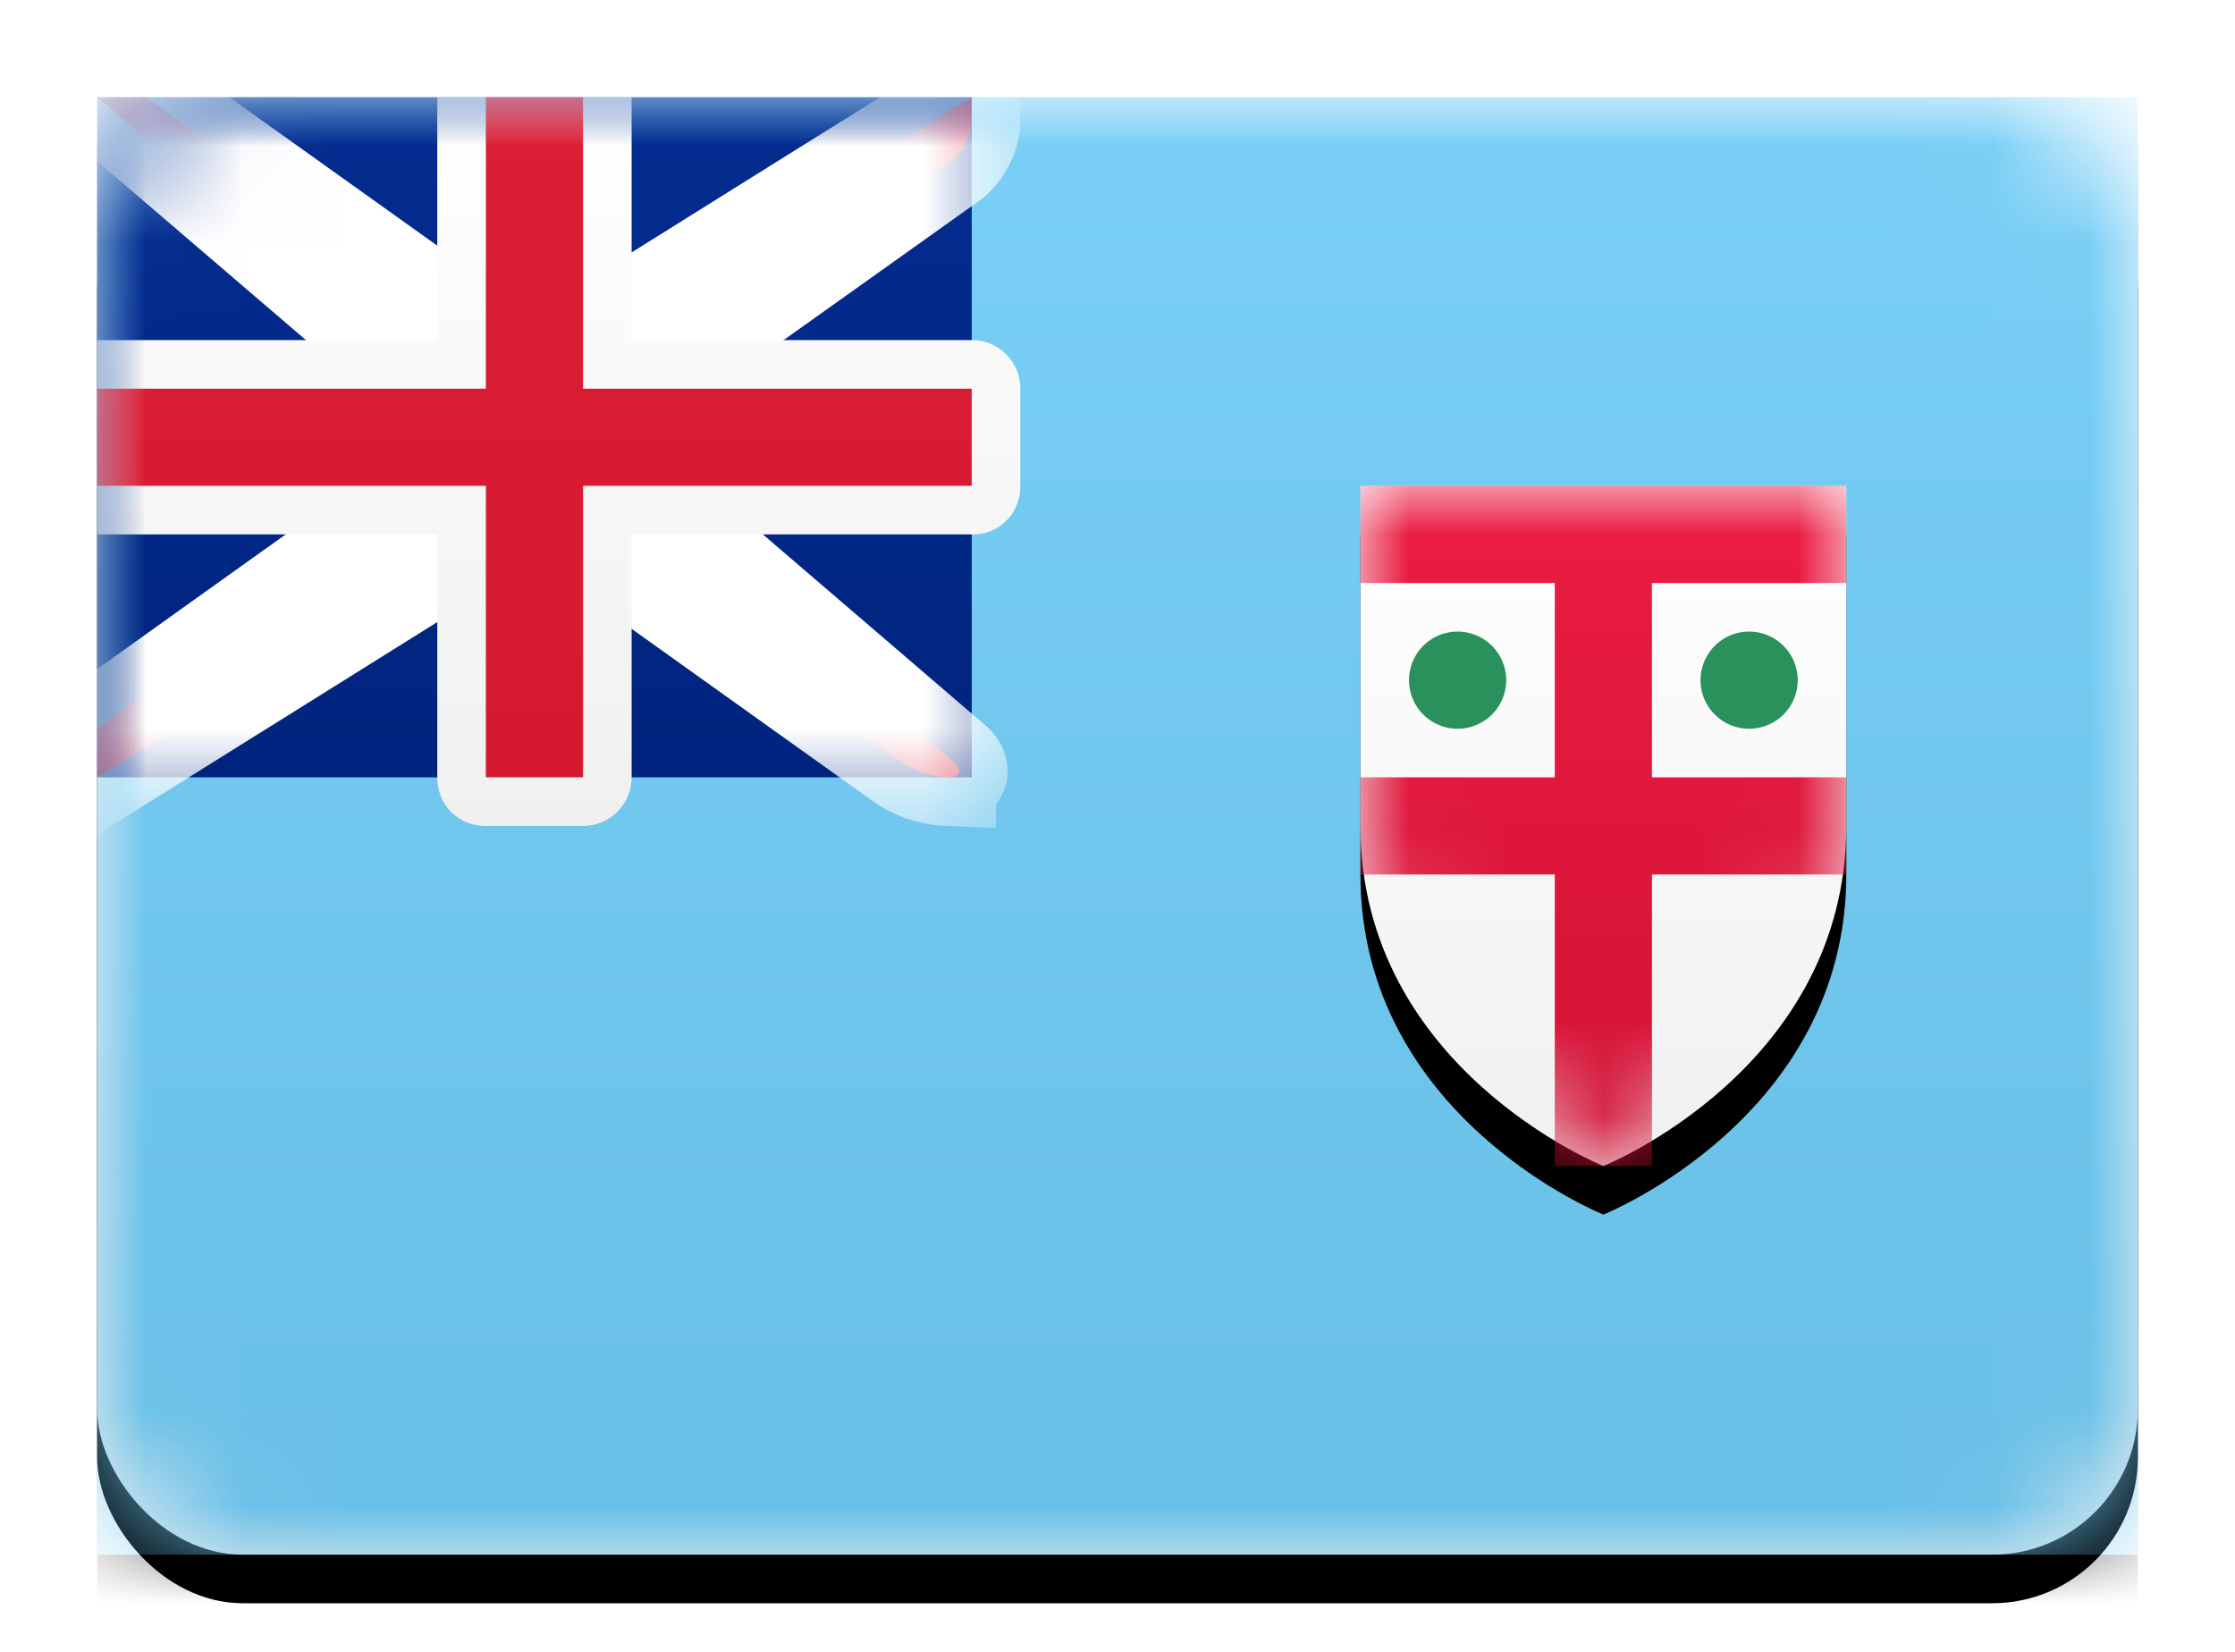 <svg width="23" height="17" viewBox="0 0 23 17" xmlns="http://www.w3.org/2000/svg" xmlns:xlink="http://www.w3.org/1999/xlink"><title>FJ</title><defs><linearGradient x1="50%" y1="0%" x2="50%" y2="100%" id="d"><stop stop-color="#FFF" offset="0%"/><stop stop-color="#F0F0F0" offset="100%"/></linearGradient><rect id="b" width="21" height="15" rx="1.5"/><filter x="-50%" y="-50%" width="200%" height="200%" filterUnits="objectBoundingBox" id="c"><feOffset dy=".5" in="SourceAlpha" result="shadowOffsetOuter1"/><feGaussianBlur stdDeviation=".5" in="shadowOffsetOuter1" result="shadowBlurOuter1"/><feColorMatrix values="0 0 0 0 0 0 0 0 0 0 0 0 0 0 0 0 0 0 0.16 0" in="shadowBlurOuter1"/></filter><linearGradient x1="50%" y1="0%" x2="50%" y2="100%" id="h"><stop stop-color="#79CFF6" offset="0%"/><stop stop-color="#68BFE6" offset="100%"/></linearGradient><path id="g" d="M0 0h21v15H0z"/><filter x="-50%" y="-50%" width="200%" height="200%" filterUnits="objectBoundingBox" id="f"><feOffset dy=".5" in="SourceAlpha" result="shadowOffsetOuter1"/><feGaussianBlur stdDeviation=".5" in="shadowOffsetOuter1" result="shadowBlurOuter1"/><feColorMatrix values="0 0 0 0 0 0 0 0 0 0 0 0 0 0 0 0 0 0 0.16 0" in="shadowBlurOuter1"/></filter><linearGradient x1="50%" y1="0%" x2="50%" y2="100%" id="i"><stop stop-color="#042C90" offset="0%"/><stop stop-color="#00247E" offset="100%"/></linearGradient><path d="M0 3.5V0h5v3.5C5 6 2.5 7 2.5 7S0 6 0 3.5z" id="j"/><filter x="-50%" y="-50%" width="200%" height="200%" filterUnits="objectBoundingBox" id="k"><feOffset dy=".5" in="SourceAlpha" result="shadowOffsetOuter1"/><feColorMatrix values="0 0 0 0 0 0 0 0 0 0 0 0 0 0 0 0 0 0 0.06 0" in="shadowOffsetOuter1"/></filter><linearGradient x1="50%" y1="0%" x2="50%" y2="100%" id="m"><stop stop-color="#EC1D43" offset="0%"/><stop stop-color="#D21034" offset="100%"/></linearGradient><linearGradient x1="50%" y1="0%" x2="50%" y2="100%" id="n"><stop stop-color="#DB1E36" offset="0%"/><stop stop-color="#D51931" offset="100%"/></linearGradient><path d="M3.5 3L0 0h.5L4 2.5h1L9 0v.25c0 .14-.09.31-.2.4L5.5 3v1l3.31 2.84c.1.09.07.16-.06.16a.9.9 0 0 1-.46-.15L5 4.5H4L0 7v-.5L3.5 4V3z" id="a"/><mask id="o" x="-.5" y="-.5" width="10" height="8"><path fill="#fff" d="M-.5-.5h10v8h-10z"/><use xlink:href="#a"/></mask></defs><g transform="translate(1 1)" fill="none" fill-rule="evenodd"><mask id="e" fill="#fff"><use xlink:href="#b"/></mask><use fill="#000" filter="url(#c)" xlink:href="#b"/><use fill="url(#d)" xlink:href="#b"/><g mask="url(#e)"><use fill="#000" filter="url(#f)" xlink:href="#g"/><use fill="url(#h)" xlink:href="#g"/></g><path fill="url(#i)" mask="url(#e)" d="M0 0h9v7H0z"/><g mask="url(#e)"><g transform="translate(13 4)"><mask id="l" fill="#fff"><use xlink:href="#j"/></mask><use fill="#000" filter="url(#k)" xlink:href="#j"/><use fill="url(#d)" xlink:href="#j"/><path d="M1 2.5a.5.5 0 1 0 0-1 .5.5 0 0 0 0 1zm3 0a.5.5 0 1 0 0-1 .5.5 0 0 0 0 1z" fill="#2A915C" mask="url(#l)"/><path fill="url(#m)" mask="url(#l)" d="M0 0h5v1H3v2h2v1H3v3H2V4H0V3h2V1H0z"/></g></g><g mask="url(#e)"><use fill="url(#n)" xlink:href="#a"/><use stroke="#FFF" mask="url(#o)" xlink:href="#a"/></g><path d="M0 2.5v2h3.5V7c0 .28.21.5.5.5h1a.5.5 0 0 0 .5-.5V4.5h3.51c.27 0 .49-.21.49-.5V3a.5.5 0 0 0-.49-.5H5.5V0h-2v2.5H0z" fill="url(#d)" mask="url(#e)"/><path fill="url(#n)" mask="url(#e)" d="M0 3h4V0h1v3h4v1H5v3H4V4H0z"/><rect mask="url(#e)" width="21" height="15" rx="1.5"/></g></svg>